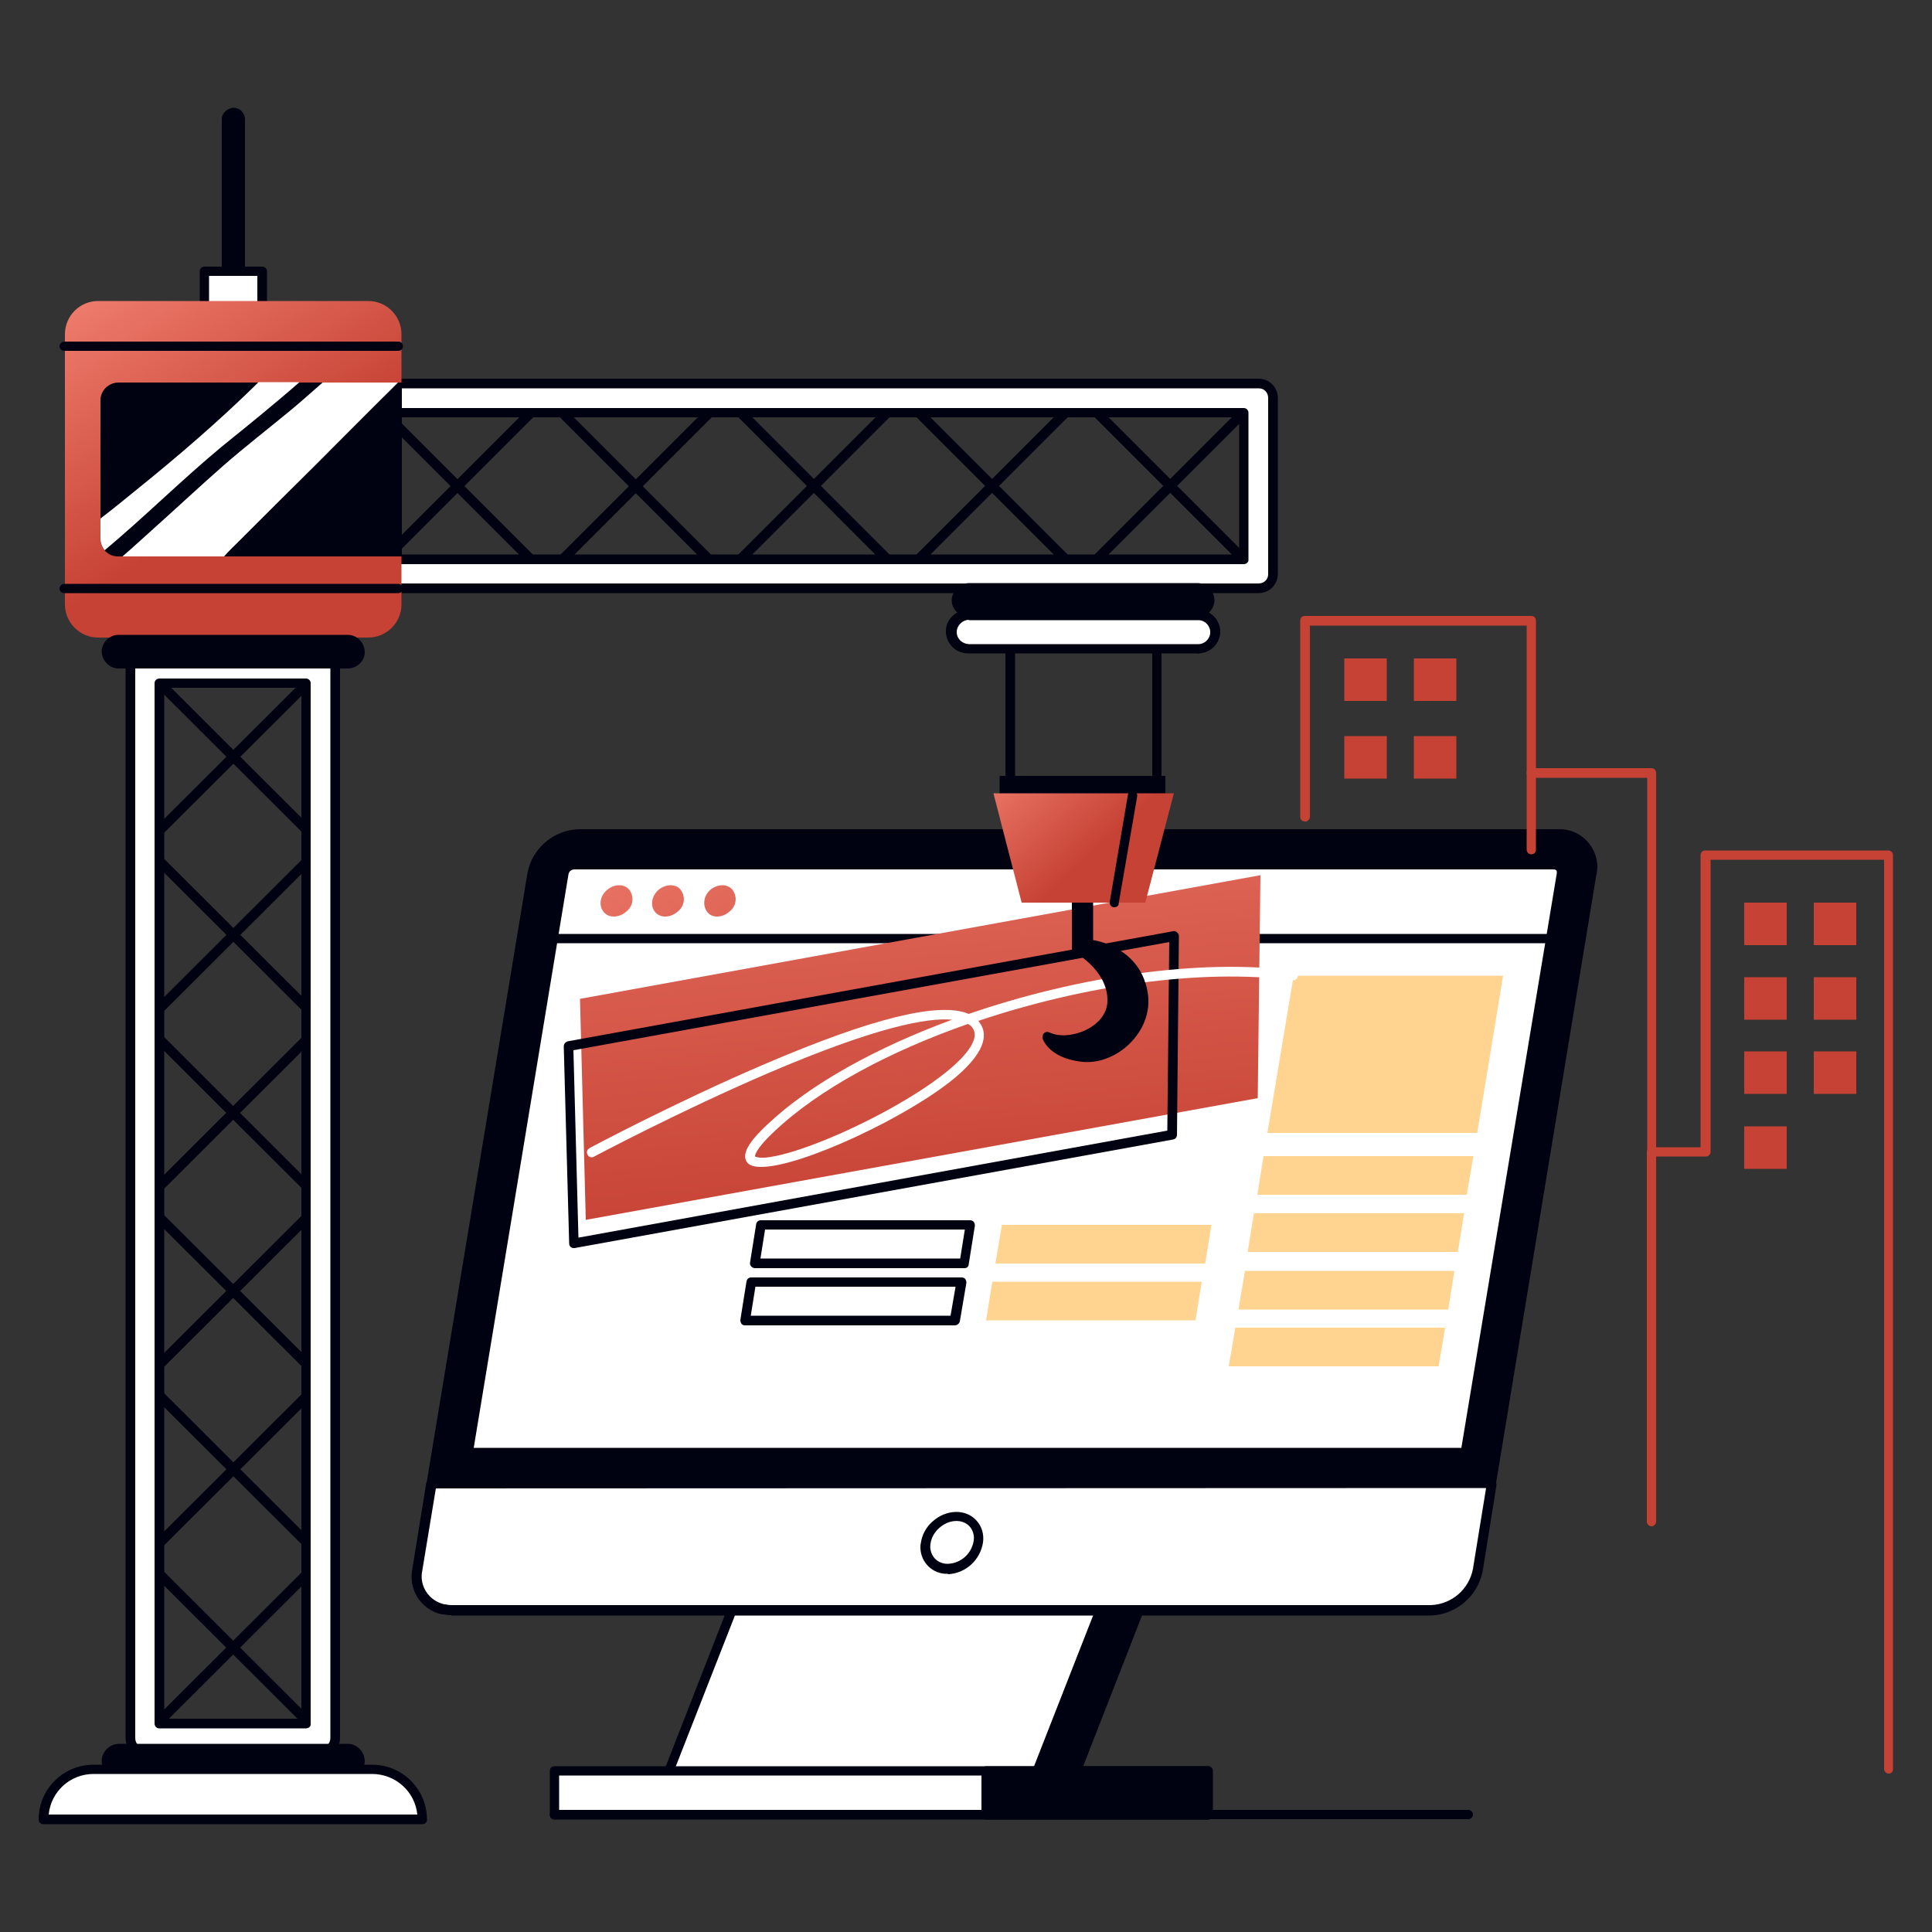 <svg transform="scale(1)" version="1.1" id="owWQJDHstF" xmlns="http://www.w3.org/2000/svg" xmlns:xlink="http://www.w3.org/1999/xlink" x="0px" y="0px" viewBox="0 0 500 500" xml:space="preserve" class="pbimage_pbimage__wrapper__image__0LEis false"><rect x="0" y="0" width="500" height="500" fill="#333333" stroke="none"/><title>Web Development 1</title><style type="text/css"> .st0{fill:#000111;} .st1{fill:#FFFFFF;} .st2{fill:url(#SVGID_1_-owWQJDHstF);} .st3{fill:url(#SVGID_00000044869929136428889940000005038650255155468690_-owWQJDHstF);} .st4{fill:url(#SVGID_00000170239402991670522580000016843079938678359187_-owWQJDHstF);} .st5{fill:#FED490;} .st6{fill:url(#SVGID_00000144312910238837909040000017150968788767005337_-owWQJDHstF);} .st7{fill:#C64234;} .st8{fill:url(#SVGID_00000036934889308232567100000002124424617934747019_-owWQJDHstF);} .st9{fill:url(#SVGID_00000086653021672512866990000003587792785462813619_-owWQJDHstF);}
 .st7{fill:#C64234;}
 .st5{fill:#FED490;}
 .st1{fill:#FFFFFF;}
 .st0{fill:#000111;}</style><g id="computer"><g id="computer-2"><polygon class="st0" points="296.2,413.2 200.8,413.2 181.6,462.4 276.9,462.4 		"></polygon><path class="st0" d="M276.9,463.7h-95.3c-0.7,0-1.2-0.6-1.2-1.3c0-0.2,0-0.3,0.1-0.5l19.2-49.2c0.2-0.5,0.7-0.8,1.2-0.8h95.3
			c0.4,0,0.8,0.2,1,0.5c0.2,0.3,0.3,0.8,0.1,1.2l-19.2,49.2C277.9,463.4,277.4,463.7,276.9,463.7z M183.4,461.2h92.7l18.3-46.7
			h-92.7L183.4,461.2z"></path><polygon class="st1" points="286,413.2 190.7,413.2 171.5,462.4 266.8,462.4 		"></polygon><path class="st0" d="M266.8,463.7h-95.3c-0.4,0-0.8-0.2-1-0.5c-0.2-0.3-0.3-0.8-0.1-1.2l19.2-49.2c0.2-0.5,0.6-0.8,1.2-0.8h95.4
			c0.7,0,1.2,0.5,1.3,1.2c0,0.2,0,0.3-0.1,0.5L268,462.9C267.8,463.4,267.3,463.7,266.8,463.7z M173.3,461.2H266l18.3-46.7h-92.7
			L173.3,461.2z"></path><rect class="st1" x="143.5" y="458.3" width="169.1" height="11.4"></rect><path class="st0" d="M312.5,470.9H143.5c-0.7,0-1.2-0.5-1.2-1.2c0,0,0,0,0,0v-11.4c0-0.7,0.5-1.2,1.2-1.2c0,0,0,0,0,0h169.1
			c0.7,0,1.2,0.6,1.2,1.2v11.4C313.8,470.4,313.2,470.9,312.5,470.9z M144.7,468.4h166.6v-8.9H144.7L144.7,468.4z"></path><rect class="st0" x="255.2" y="458.3" width="57.5" height="11.4"></rect><path class="st0" d="M312.7,470.9h-57.5c-0.7,0-1.2-0.6-1.2-1.2v-11.4c0-0.7,0.6-1.2,1.2-1.2h57.5c0.7,0,1.2,0.6,1.2,1.2v11.4
			C313.9,470.4,313.4,470.9,312.7,470.9z M256.4,468.4h55v-8.9h-55V468.4z"></path><path class="st0" d="M386,384H111.7l26.1-157.8c1.1-5.9,6.2-10.3,12.2-10.4h253.4c4.7-0.2,8.7,3.5,8.9,8.2c0,0,0,0,0,0.1
			c0,0.7,0,1.4-0.2,2.1L386,384z"></path><path class="st0" d="M386,385.2H111.7c-0.4,0-0.8-0.1-1-0.4c-0.2-0.3-0.3-0.6-0.3-1l26.1-157.8c1.2-6.5,6.8-11.2,13.3-11.4h253.5
			c5.4-0.2,9.9,4.1,10.1,9.5c0,0.8-0.1,1.7-0.3,2.5l-26,157.7C387.1,384.8,386.6,385.2,386,385.2z M113.2,382.7H385l25.8-156.8
			c0-0.1,0-0.1,0-0.2c0.2-0.6,0.2-1.2,0.2-1.7c-0.2-4-3.6-7.1-7.6-7H150c-5.4,0.2-9.9,4.1-10.9,9.4L113.2,382.7z"></path><path class="st1" d="M121.1,376l24.7-149.8c0.2-1.4,1.5-2.4,2.9-2.4h253.4c1.1,0,1.9,0.8,2,1.9v0.5L379.3,376H121.1z"></path><path class="st0" d="M379.3,377.2H121.1c-0.4,0-0.8-0.1-1-0.4c-0.2-0.3-0.3-0.6-0.3-1l24.8-149.8c0.3-2,2.1-3.4,4.1-3.4h253.5
			c1.8,0,3.2,1.4,3.2,3.1v0.5c0,0.1,0,0.1,0,0.2l-24.9,149.8C380.4,376.8,379.9,377.2,379.3,377.2z M122.6,374.7h255.6L402.9,226
			v-0.4c0-0.4-0.4-0.6-0.8-0.6H148.7c-0.8,0-1.5,0.5-1.6,1.4L122.6,374.7z"></path><path class="st1" d="M386,384H111.7l-3.6,22.2c-1,4.7,2,9.2,6.6,10.2c0.7,0.1,1.4,0.2,2.1,0.2h253.4c6-0.2,11-4.5,12.1-10.4
			L386,384z"></path><path class="st0" d="M116.8,418c-0.7,0-1.4-0.1-2.1-0.2h-0.3c-2.6-0.5-4.8-2.1-6.3-4.3c-1.4-2.2-1.9-4.9-1.4-7.4l3.6-22.2
			c0.1-0.6,0.6-1,1.2-1H386c0.4,0,0.7,0.1,1,0.4c0.2,0.3,0.3,0.6,0.3,1l-3.6,22.4c-1.3,6.4-6.8,11.1-13.3,11.4H116.8z M112.8,385.2
			l-3.5,21.2c-0.9,4,1.7,7.9,5.7,8.8h0.2c0.5,0.1,1.1,0.2,1.7,0.2h253.4c5.4-0.2,9.9-4.1,10.9-9.4l3.4-20.9L112.8,385.2z"></path><ellipse class="st1" transform="matrix(0.736 -0.677 0.677 0.736 -205.322 273.669)" cx="248.5" cy="400.3" rx="7.4" ry="6.3"></ellipse><path class="st0" d="M245.2,407.3c-3.8,0.1-6.9-2.9-7-6.7c0-0.4,0-0.8,0.1-1.2c0.3-2.2,1.4-4.2,3-5.6l0,0
			c3.5-3.2,8.6-3.4,11.4-0.3c1.4,1.5,2,3.6,1.7,5.7c-0.7,4.5-4.4,7.9-8.9,8.2L245.2,407.3z M243,395.5c-1.2,1.1-2,2.5-2.2,4.1
			c-0.2,1.3,0.2,2.7,1.1,3.7c0.9,1,2.3,1.5,3.6,1.4c3.3-0.2,6-2.7,6.5-6c0.2-1.3-0.2-2.7-1.1-3.7C249,393,245.5,393.2,243,395.5
			L243,395.5z"></path><path class="st0" d="M400.3,244.1H142.5c-0.7,0-1.2-0.6-1.2-1.2s0.6-1.2,1.2-1.2h257.8c0.7,0,1.2,0.6,1.2,1.2
			S401,244.1,400.3,244.1z"></path><linearGradient id="SVGID_1_-owWQJDHstF" gradientUnits="userSpaceOnUse" x1="9173.64" y1="-188.12" x2="9102.38" y2="-319" gradientTransform="matrix(-1 0 0 -1 9310.55 3.56)"><stop offset="0" style="stop-color: rgb(243, 131, 116);"></stop><stop offset="1" style="stop-color: rgb(198, 66, 52);"></stop></linearGradient><path class="st2" d="M157,230.4c1.8-1.6,4.4-1.8,5.8-0.2c1.4,1.8,1.1,4.3-0.7,5.7c0,0,0,0,0,0c-1.8,1.6-4.4,1.8-5.8,0.2
			S155.2,232,157,230.4z"></path><linearGradient id="SVGID_00000095324513669068831520000006129564729676659854_-owWQJDHstF" gradientUnits="userSpaceOnUse" x1="9163.36" y1="-182.517" x2="9092.091" y2="-313.407" gradientTransform="matrix(-1 0 0 -1 9310.55 3.56)"><stop offset="0" style="stop-color: rgb(243, 131, 116);"></stop><stop offset="1" style="stop-color: rgb(198, 66, 52);"></stop></linearGradient><path d="M170.3,230.4c1.8-1.6,4.4-1.8,5.8-0.2
			c1.4,1.8,1.1,4.3-0.7,5.7c0,0,0,0,0,0c-1.8,1.6-4.4,1.8-5.8,0.2S168.6,232,170.3,230.4z" style="fill: url(&quot;#SVGID_00000095324513669068831520000006129564729676659854_-owWQJDHstF&quot;);"></path><linearGradient id="SVGID_00000072238389670280058070000008375924581352526466_-owWQJDHstF" gradientUnits="userSpaceOnUse" x1="9153.035" y1="-176.899" x2="9081.765" y2="-307.779" gradientTransform="matrix(-1 0 0 -1 9310.54 3.56)"><stop offset="0" style="stop-color: rgb(243, 131, 116);"></stop><stop offset="1" style="stop-color: rgb(198, 66, 52);"></stop></linearGradient><path d="M183.7,230.4c1.8-1.6,4.4-1.8,5.8-0.2
			c1.4,1.8,1.1,4.3-0.7,5.7c0,0,0,0,0,0c-1.8,1.6-4.4,1.8-5.7,0.2S182,232,183.7,230.4z" style="fill: url(&quot;#SVGID_00000072238389670280058070000008375924581352526466_-owWQJDHstF&quot;);"></path><polygon class="st5" points="382.3,293.2 328,293.2 334.8,252.5 389,252.5 		"></polygon><polygon class="st5" points="379.6,309.2 325.4,309.2 327,299.2 381.3,299.2 		"></polygon><polygon class="st5" points="377.3,324 322.9,324 324.5,314 378.9,314 		"></polygon><polygon class="st5" points="311.9,327 257.6,327 259.3,317 313.5,317 		"></polygon><polygon class="st5" points="309.4,341.7 255.2,341.7 256.8,331.7 311,331.7 		"></polygon><path class="st0" d="M249.6,328.2h-54.2c-0.7,0-1.3-0.6-1.3-1.2c0-0.1,0-0.1,0-0.2l1.6-10c0.1-0.6,0.6-1,1.2-1h54.2
			c0.4,0,0.7,0.2,0.9,0.4c0.2,0.3,0.3,0.6,0.3,1l-1.6,10C250.7,327.8,250.2,328.2,249.6,328.2z M196.8,325.7h51.7l1.2-7.5H198
			L196.8,325.7z"></path><path class="st0" d="M247.1,343h-54.2c-0.4,0-0.8-0.1-1-0.4c-0.2-0.3-0.3-0.6-0.3-1l1.6-10c0.1-0.6,0.6-1,1.2-1h54.4
			c0.4,0,0.8,0.1,1,0.4c0.2,0.3,0.3,0.6,0.3,1l-1.7,10C248.2,342.6,247.7,343,247.1,343z M194.3,340.5H246l1.3-7.5h-51.8
			L194.3,340.5z"></path><polygon class="st5" points="374.8,338.9 320.5,338.9 322.2,328.9 376.4,328.9 		"></polygon><polygon class="st5" points="372.3,353.6 318,353.6 319.7,343.6 374,343.6 		"></polygon><linearGradient id="SVGID_00000147202356448437217280000007256933095827879075_-owWQJDHstF" gradientUnits="userSpaceOnUse" x1="228.524" y1="-147.92" x2="242.634" y2="-313.06" gradientTransform="matrix(1 0 0 -1 0 2)"><stop offset="0" style="stop-color: rgb(243, 131, 116);"></stop><stop offset="1" style="stop-color: rgb(198, 66, 52);"></stop></linearGradient><polygon points="326.2,226.5 150.1,258.5 
			151.6,315.7 325.5,284.2 		" style="fill: url(&quot;#SVGID_00000147202356448437217280000007256933095827879075_-owWQJDHstF&quot;);"></polygon><path class="st0" d="M148.5,323c-0.7,0-1.2-0.5-1.2-1.2l-1.4-51c0-0.6,0.4-1.1,1-1.3L303.6,241c0.4-0.1,0.7,0,1,0.3
			c0.3,0.2,0.5,0.6,0.5,1l-0.5,51.4c0,0.6-0.4,1.1-1,1.2L148.7,323H148.5z M148.4,271.8l1.3,48.5l152.4-27.7l0.5-48.8L148.4,271.8z"></path><path class="st1" d="M197,302c-1.6,0-2.8-0.3-3.5-1c-2.2-2.5,1.5-6.6,5-9.9c11.3-10.7,28.6-20.1,47.9-27.2
			c-6.4-0.6-19.7,1.9-47.3,13.7c-23.1,9.9-45.1,21.6-45.3,21.7c-0.6,0.4-1.4,0.2-1.7-0.4c-0.4-0.6-0.2-1.4,0.4-1.7
			c0,0,0.1,0,0.1-0.1c0.2-0.1,22.3-11.9,45.5-21.8c27.8-11.9,45.1-16.1,52.6-12.9c27.9-9.6,59.6-14.4,84.1-11.2
			c0.7,0.1,1.2,0.7,1.1,1.4c0,0,0,0,0,0c-0.1,0.7-0.7,1.2-1.4,1.1c-23.8-3.1-54.2,1.4-81.3,10.5l0.2,0.3c2,2.5,2.5,7-6.1,14.3
			C235.3,288.9,207.4,302,197,302z M250.5,265c-20.3,7.1-38.5,16.8-50.2,27.9c-5.3,5-4.9,6.4-4.9,6.4s0.7,0.4,2.6,0.3
			c12.7-1.1,49.2-19.2,53.8-29.9c0.9-2,0.3-3.1-0.2-3.8C251.3,265.5,250.9,265.2,250.5,265L250.5,265z"></path></g><path class="st0" d="M380,470.8H143.5c-0.7,0-1.2-0.6-1.2-1.2s0.6-1.2,1.2-1.2H380c0.7,0,1.2,0.6,1.2,1.2S380.7,470.8,380,470.8z" fill="#000111"></path></g><g id="building"><path class="st7" d="M488.8,459c-0.7,0-1.2-0.6-1.2-1.2V222.5h-44.9v75.6c0,0.7-0.6,1.2-1.2,1.2h-14c-0.7,0-1.2-0.6-1.2-1.2v-96.8
		h-29.9c-0.7,0-1.3-0.5-1.3-1.2c0,0,0,0,0,0v-38.2h-56.1v49.6c-0.1,0.7-0.7,1.2-1.4,1.1c-0.6-0.1-1.1-0.5-1.1-1.1v-50.9
		c0-0.7,0.5-1.2,1.2-1.2c0,0,0,0,0,0h58.6c0.7,0,1.2,0.5,1.2,1.2c0,0,0,0,0,0v38.2h29.9c0.7,0,1.2,0.6,1.2,1.2v96.9h11.5v-75.6
		c0-0.7,0.6-1.2,1.2-1.2h47.4c0.7,0,1.2,0.6,1.2,1.2v236.4C490,458.4,489.5,459,488.8,459C488.8,459,488.8,459,488.8,459z"></path><rect class="st7" x="347.9" y="170.4" width="11" height="11"></rect><rect class="st7" x="365.9" y="170.4" width="11" height="11"></rect><rect class="st7" x="347.9" y="190.5" width="11" height="11"></rect><rect class="st7" x="365.9" y="190.5" width="11" height="11"></rect><rect class="st7" x="451.4" y="233.6" width="11" height="11"></rect><rect class="st7" x="469.4" y="233.6" width="11" height="11"></rect><rect class="st7" x="451.4" y="252.9" width="11" height="11"></rect><rect class="st7" x="469.4" y="252.9" width="11" height="11"></rect><rect class="st7" x="451.4" y="272.1" width="11" height="11"></rect><rect class="st7" x="469.4" y="272.1" width="11" height="11"></rect><rect class="st7" x="451.4" y="291.5" width="11" height="11"></rect><path class="st7" d="M427.4,395c-0.7,0-1.2-0.6-1.2-1.2v-95.6c0-0.7,0.6-1.2,1.2-1.2s1.2,0.6,1.2,1.2v95.6
		C428.6,394.4,428.1,395,427.4,395z"></path><path class="st7" d="M396.3,221.1c-0.7,0-1.2-0.6-1.2-1.2V200c0-0.7,0.6-1.2,1.2-1.2s1.2,0.6,1.2,1.2v19.9
		C397.5,220.6,397,221.1,396.3,221.1C396.3,221.1,396.3,221.1,396.3,221.1z"></path></g><g id="crane"><rect class="st0" x="258.7" y="200.8" width="42.9" height="5.6"></rect><path class="st0" d="M277.4,231.9V246c0,0,9.4,4.8,9.2,13.1c-0.1,6.8-10,10.5-15,8.1c-0.6-0.3-1.4-0.1-1.7,0.6c0,0,0,0,0,0.1
		c-0.1,0.4-0.1,0.8,0,1.1c1.1,2.4,3.8,4.9,9.4,5.7c9.2,1.5,19.5-7.6,17.7-18c-2.1-11.9-14.1-13.4-14.1-13.4v-12L277.4,231.9z"></path><path class="st0" d="M280,149.9c-0.3,0-0.6-0.1-0.9-0.4c-0.5-0.5-0.5-1.3,0-1.8c0,0,0,0,0,0l45.6-45.6c0.5-0.5,1.3-0.5,1.8,0
		c0.5,0.5,0.5,1.3,0,1.8c0,0,0,0,0,0l-45.6,45.6C280.7,149.8,280.4,149.9,280,149.9z"></path><path class="st0" d="M325.7,149.9c-0.3,0-0.7-0.1-0.9-0.4l-45.6-45.6c-0.5-0.5-0.5-1.3,0-1.8c0,0,0,0,0,0c0.5-0.5,1.3-0.5,1.8,0
		l45.6,45.6c0.5,0.5,0.5,1.3,0,1.8c0,0,0,0,0,0C326.3,149.8,326,149.9,325.7,149.9z"></path><path class="st0" d="M233.9,149.9c-0.3,0-0.6-0.1-0.9-0.4c-0.5-0.5-0.5-1.3,0-1.8c0,0,0,0,0,0l45.6-45.6c0.5-0.5,1.3-0.5,1.8,0
		c0.5,0.5,0.5,1.3,0,1.8c0,0,0,0,0,0l-45.6,45.6C234.6,149.8,234.3,149.9,233.9,149.9z"></path><path class="st0" d="M279.6,149.9c-0.3,0-0.7-0.1-0.9-0.4l-45.6-45.6c-0.5-0.5-0.5-1.3,0-1.8c0,0,0,0,0,0c0.5-0.5,1.3-0.5,1.8,0
		l45.6,45.6c0.5,0.5,0.5,1.3,0,1.8C280.2,149.8,279.9,149.9,279.6,149.9L279.6,149.9z"></path><path class="st0" d="M187.8,149.9c-0.3,0-0.6-0.1-0.9-0.4c-0.5-0.5-0.5-1.3,0-1.8c0,0,0,0,0,0l45.6-45.6c0.5-0.5,1.3-0.5,1.8,0
		c0.5,0.5,0.5,1.3,0,1.8l0,0l-45.6,45.6C188.5,149.8,188.2,149.9,187.8,149.9z"></path><path class="st0" d="M233.4,149.9c-0.3,0-0.6-0.1-0.9-0.4L187,103.9c-0.5-0.5-0.6-1.2-0.1-1.8s1.2-0.6,1.8-0.1c0,0,0.1,0.1,0.1,0.1
		l45.6,45.6c0.5,0.5,0.5,1.3,0,1.8C234.1,149.8,233.8,149.9,233.4,149.9L233.4,149.9z"></path><path class="st0" d="M141.7,149.9c-0.7,0-1.3-0.6-1.3-1.2c0-0.3,0.1-0.6,0.4-0.9l45.6-45.6c0.5-0.5,1.3-0.4,1.8,0.1
		c0.4,0.5,0.4,1.2,0,1.7l-45.6,45.6C142.4,149.8,142.1,149.9,141.7,149.9z"></path><path class="st0" d="M187.3,149.9c-0.3,0-0.6-0.1-0.9-0.4l-45.6-45.6c-0.5-0.5-0.5-1.3,0-1.8c0,0,0,0,0,0c0.5-0.5,1.3-0.5,1.8,0
		l45.6,45.6c0.5,0.5,0.5,1.3,0,1.8c0,0,0,0,0,0C188,149.8,187.7,149.9,187.3,149.9z"></path><path class="st0" d="M95.6,149.9c-0.3,0-0.6-0.1-0.9-0.4c-0.5-0.5-0.5-1.3,0-1.8c0,0,0,0,0,0l45.6-45.6c0.5-0.5,1.3-0.5,1.8,0
		c0.5,0.5,0.5,1.3,0,1.8c0,0,0,0,0,0l-45.6,45.6C96.3,149.8,95.9,149.9,95.6,149.9z"></path><path class="st0" d="M141.2,149.9c-0.3,0-0.7-0.1-0.9-0.4l-45.6-45.6c-0.5-0.5-0.5-1.3,0-1.8c0,0,0,0,0,0c0.5-0.5,1.3-0.5,1.8,0
		l45.6,45.6c0.5,0.5,0.5,1.3,0,1.8c0,0,0,0,0,0C141.9,149.8,141.6,149.9,141.2,149.9z"></path><path class="st0" d="M49.5,149.9c-0.3,0-0.6-0.1-0.9-0.4c-0.5-0.5-0.5-1.3,0-1.8c0,0,0,0,0,0l45.6-45.6c0.5-0.5,1.3-0.5,1.8,0
		s0.5,1.3,0,1.8l0,0l-45.6,45.6C50.1,149.8,49.8,149.9,49.5,149.9z"></path><path class="st0" d="M95.1,149.9c-0.3,0-0.6-0.1-0.9-0.4l-45.6-45.6c-0.5-0.5-0.6-1.2-0.1-1.8s1.2-0.6,1.8-0.1c0,0,0.1,0.1,0.1,0.1
		L96,147.8c0.5,0.5,0.5,1.3,0,1.8C95.8,149.8,95.4,149.9,95.1,149.9L95.1,149.9z"></path><path class="st1" d="M45.1,148.5V103c0-2,1.6-3.7,3.6-3.7c0.1,0,0.1,0,0.2,0h276.8c2,0,3.7,1.6,3.8,3.6c0,0,0,0.1,0,0.1v45.5
		c0,2-1.6,3.7-3.6,3.8c0,0-0.1,0-0.1,0H48.9C46.8,152.2,45.2,150.6,45.1,148.5z M52.6,106.8v38h269.3v-38H52.6z"></path><path class="st0" d="M325.7,153.5H48.9c-2.7,0-5-2.3-5-5V103c0-2.7,2.2-5,4.9-5c0,0,0.1,0,0.1,0h276.8c2.8,0,5,2.2,5,5v45.5
		C330.7,151.3,328.5,153.5,325.7,153.5C325.7,153.5,325.7,153.5,325.7,153.5z M48.9,100.5c-1.3,0-2.5,1-2.5,2.4c0,0,0,0.1,0,0.1
		v45.5c0,1.4,1.1,2.4,2.5,2.5h276.8c1.4,0,2.5-1,2.5-2.4c0,0,0-0.1,0-0.1V103c0-1.4-1-2.5-2.4-2.5c0,0-0.1,0-0.1,0L48.9,100.5z
		 M321.9,146H52.6c-0.7,0-1.2-0.6-1.2-1.2v-38c0-0.7,0.6-1.2,1.2-1.2h269.3c0.7,0,1.2,0.6,1.2,1.2v38
		C323.2,145.4,322.6,146,321.9,146z M53.9,143.5h266.8V108H53.9L53.9,143.5z"></path><path class="st0" d="M60.4,27.9L60.4,27.9c1.7,0,3,1.3,3,3v45.1c0,1.7-1.3,3-3,3l0,0c-1.7,0-3-1.3-3-3v-45
		C57.3,29.4,58.7,28,60.4,27.9z"></path><rect class="st1" x="52.9" y="70.2" width="15" height="15"></rect><path class="st0" d="M67.9,86.4h-15c-0.7,0-1.2-0.6-1.2-1.2v-15c0-0.7,0.6-1.2,1.2-1.2h15c0.7,0,1.2,0.6,1.2,1.2v15
		C69.1,85.9,68.6,86.4,67.9,86.4z M54.1,83.9h12.5V71.4H54.1V83.9z"></path><linearGradient id="SVGID_00000075131913485869252150000016363605542486726022_-owWQJDHstF" gradientUnits="userSpaceOnUse" x1="24.004" y1="-63.547" x2="64.394" y2="-125.767" gradientTransform="matrix(1 0 0 -1 0 2)"><stop offset="0" style="stop-color: rgb(243, 131, 116);"></stop><stop offset="1" style="stop-color: rgb(198, 66, 52);"></stop></linearGradient><path d="M25.4,77.9h69.9c4.8,0,8.6,3.9,8.6,8.6
		v69.9c0,4.8-3.9,8.6-8.6,8.6H25.4c-4.8,0-8.6-3.9-8.6-8.6V86.5C16.8,81.8,20.6,77.9,25.4,77.9z" style="fill: url(&quot;#SVGID_00000075131913485869252150000016363605542486726022_-owWQJDHstF&quot;);"></path><path class="st0" d="M30.5,99H104v45H30.5c-2.5,0-4.5-2-4.5-4.5c0,0,0,0,0,0v-36.1C26.1,101,28.1,99.1,30.5,99z"></path><path class="st1" d="M57.5,115.5c6.8-5.5,13.5-10.9,20-16.6H66.9l-0.8,0.8c-9.5,9.3-19.7,18.1-30.1,26.5c-3.2,2.6-6.6,5.4-10,8v5.2
		c0,1.1,0.4,2.2,1.1,3C37.5,133.7,47,124.2,57.5,115.5z"></path><path class="st1" d="M61.9,140c6.6-6.6,13.2-13.2,20-19.9c6.5-6.5,13-13.1,19.6-19.6L103,99H83.5c-2.8,2.4-5.5,4.9-8.2,7.1
		c-5.9,4.9-11.9,9.5-17.6,14.5S46,131.2,40.2,136.4c-2.8,2.5-5.6,5.1-8.5,7.6H58C59.2,142.6,60.5,141.4,61.9,140z"></path><path class="st0" d="M103.1,90.8H16.6c-0.7,0-1.2-0.6-1.2-1.2s0.6-1.2,1.2-1.2h86.5c0.7,0,1.2,0.6,1.2,1.2S103.8,90.8,103.1,90.8z"></path><path class="st0" d="M103.1,153.5H16.6c-0.7,0-1.2-0.6-1.2-1.2s0.6-1.2,1.2-1.2h86.5c0.7,0,1.2,0.6,1.2,1.2
		S103.8,153.5,103.1,153.5z"></path><path class="st0" d="M83.2,219.9c-0.3,0-0.6-0.1-0.9-0.4l-45.7-45.6c-0.5-0.5-0.6-1.3-0.1-1.8s1.3-0.6,1.8-0.1c0,0,0.1,0.1,0.1,0.1
		l45.7,45.6c0.5,0.5,0.5,1.3,0,1.8C83.9,219.7,83.6,219.9,83.2,219.9z"></path><path class="st0" d="M37.5,219.9c-0.7,0-1.2-0.6-1.2-1.3c0-0.3,0.1-0.6,0.4-0.9l45.7-45.6c0.5-0.5,1.3-0.5,1.8,0
		c0.5,0.5,0.5,1.3,0,1.8l-45.7,45.6C38.1,219.8,37.8,219.9,37.5,219.9z"></path><path class="st0" d="M83.2,266c-0.3,0-0.6-0.1-0.9-0.4L36.6,220c-0.5-0.5-0.5-1.3,0-1.8c0.5-0.5,1.3-0.5,1.8,0l45.7,45.6
		c0.5,0.5,0.5,1.3,0,1.8C83.9,265.8,83.6,266,83.2,266z"></path><path class="st0" d="M37.5,266c-0.7,0-1.3-0.6-1.2-1.3c0-0.3,0.1-0.6,0.4-0.9l45.7-45.6c0.4-0.5,1.2-0.6,1.8-0.2
		c0.5,0.4,0.6,1.2,0.2,1.8c-0.1,0.1-0.1,0.2-0.2,0.2l-45.7,45.6C38.1,265.9,37.8,266,37.5,266z"></path><path class="st0" d="M83.2,312.1c-0.3,0-0.6-0.1-0.9-0.4l-45.7-45.6c-0.5-0.5-0.5-1.3,0-1.8c0.5-0.5,1.3-0.5,1.8,0L84.1,310
		c0.5,0.5,0.5,1.3,0,1.8C83.9,312,83.6,312.1,83.2,312.1L83.2,312.1z"></path><path class="st0" d="M37.5,312.1c-0.3,0-0.6-0.1-0.9-0.4c-0.5-0.5-0.5-1.3,0-1.8c0,0,0,0,0,0l45.7-45.6c0.5-0.5,1.3-0.6,1.8-0.1
		c0.5,0.5,0.6,1.3,0.1,1.8c0,0-0.1,0.1-0.1,0.1l-45.7,45.6C38.1,312,37.8,312.1,37.5,312.1z"></path><path class="st0" d="M83.2,358.2c-0.3,0-0.6-0.1-0.9-0.4l-45.7-45.6c-0.5-0.5-0.5-1.3,0-1.8c0,0,0,0,0,0c0.5-0.5,1.3-0.5,1.8,0
		l45.7,45.6c0.5,0.5,0.5,1.3,0,1.8C83.9,358.1,83.6,358.2,83.2,358.2L83.2,358.2z"></path><path class="st0" d="M37.5,358.2c-0.3,0-0.6-0.1-0.9-0.4c-0.5-0.5-0.5-1.3,0-1.8c0,0,0,0,0,0l45.7-45.6c0.5-0.5,1.3-0.6,1.8-0.1
		c0.5,0.5,0.6,1.3,0.1,1.8c0,0-0.1,0.1-0.1,0.1l-45.7,45.6C38.1,358.1,37.8,358.2,37.5,358.2z"></path><path class="st0" d="M83.2,404.3c-0.3,0-0.6-0.1-0.9-0.4l-45.7-45.6c-0.5-0.5-0.5-1.3,0-1.8c0.5-0.5,1.3-0.5,1.8,0l0,0l45.7,45.6
		c0.5,0.5,0.5,1.3,0,1.8C83.9,404.2,83.6,404.3,83.2,404.3z"></path><path class="st0" d="M37.5,404.3c-0.7,0-1.3-0.6-1.2-1.3c0-0.3,0.1-0.6,0.4-0.9l45.7-45.6c0.5-0.5,1.3-0.6,1.8-0.1
		c0.5,0.5,0.6,1.3,0.1,1.8c0,0-0.1,0.1-0.1,0.1L38.4,404C38.1,404.2,37.8,404.3,37.5,404.3z"></path><path class="st0" d="M83.2,450.5c-0.3,0-0.6-0.1-0.9-0.4l-45.7-45.6c-0.5-0.5-0.5-1.3,0-1.8c0.5-0.5,1.3-0.5,1.8,0l0,0l45.7,45.6
		c0.5,0.5,0.5,1.3,0,1.8C83.9,450.3,83.6,450.5,83.2,450.5z"></path><path class="st0" d="M37.5,450.5c-0.3,0-0.6-0.1-0.9-0.4c-0.5-0.5-0.5-1.3,0-1.8c0,0,0,0,0,0l45.7-45.6c0.5-0.5,1.3-0.6,1.8-0.1
		c0.5,0.5,0.6,1.3,0.1,1.8c0,0-0.1,0.1-0.1,0.1l-45.7,45.6C38.1,450.3,37.8,450.5,37.5,450.5z"></path><path class="st1" d="M83,453.6H37.5c-2,0-3.7-1.6-3.8-3.6c0,0,0-0.1,0-0.1V173c0-2,1.6-3.7,3.6-3.8c0,0,0.1,0,0.1,0H83
		c2,0,3.7,1.6,3.7,3.6c0,0,0,0.1,0,0.1v276.8C86.7,451.9,85.1,453.6,83,453.6z M41.3,446.1h38V176.8h-38L41.3,446.1z"></path><path class="st0" d="M83,454.8H37.5c-2.8,0-5-2.2-5-5V173c0-2.8,2.2-5,5-5H83c2.8,0,5,2.2,5,5v276.8C88,452.6,85.8,454.8,83,454.8
		C83,454.8,83,454.8,83,454.8z M37.5,170.5c-1.4,0-2.5,1.1-2.5,2.4c0,0,0,0,0,0.1v276.8c0,1.4,1,2.5,2.4,2.5c0,0,0.1,0,0.1,0H83
		c1.4,0,2.5-1.1,2.5-2.5V173c0-1.4-1-2.5-2.4-2.5c0,0-0.1,0-0.1,0L37.5,170.5z M79.2,447.3h-38c-0.7,0-1.2-0.6-1.2-1.2V176.8
		c0-0.7,0.6-1.2,1.2-1.2h38c0.7,0,1.2,0.6,1.2,1.2v269.3C80.5,446.8,79.9,447.3,79.2,447.3C79.2,447.3,79.2,447.3,79.2,447.3z
		 M42.5,444.8H78V178H42.5V444.8z"></path><path class="st0" d="M30.7,164.3H90c2.4,0,4.3,2,4.4,4.4l0,0c0,2.4-2,4.3-4.4,4.3H30.7c-2.4,0-4.3-2-4.4-4.4l0,0
		C26.4,166.2,28.3,164.3,30.7,164.3z"></path><path class="st0" d="M250.7,150.9h59.2c2.4,0,4.3,2,4.4,4.4l0,0c0,2.4-2,4.4-4.4,4.4h-59.2c-2.4,0-4.4-2-4.4-4.4l0,0
		C246.4,152.9,248.3,151,250.7,150.9z"></path><path class="st0" d="M30.7,451.3H90c2.4,0,4.3,2,4.4,4.4l0,0c0,2.4-2,4.3-4.4,4.4H30.7c-2.4,0-4.3-2-4.4-4.4l0,0
		C26.4,453.3,28.3,451.4,30.7,451.3z"></path><path class="st1" d="M24.2,457.8h72.1c7.2,0,13,5.8,13,13H11.2C11.3,463.7,17.1,457.9,24.2,457.8z"></path><path class="st0" d="M109.3,472.1H11.2c-0.7,0-1.2-0.6-1.2-1.2c0-7.9,6.4-14.2,14.2-14.2h72.1c7.9,0,14.2,6.4,14.2,14.2
		C110.6,471.5,110,472.1,109.3,472.1z M12.6,469.6H108c-0.6-6-5.7-10.5-11.7-10.5H24.2C18.2,459.1,13.2,463.6,12.6,469.6z"></path><path class="st0" d="M261.4,206c-0.7,0-1.2-0.5-1.2-1.2c0,0,0,0,0,0V168c-0.1-0.7,0.4-1.3,1.1-1.4c0.7-0.1,1.3,0.4,1.4,1.1
		c0,0.1,0,0.1,0,0.2v36.7C262.7,205.4,262.1,206,261.4,206C261.5,206,261.4,206,261.4,206z"></path><path class="st0" d="M299.4,206c-0.7,0-1.2-0.6-1.2-1.2V168c0-0.7,0.6-1.2,1.2-1.2s1.2,0.6,1.2,1.2v36.7
		C300.7,205.4,300.1,206,299.4,206C299.4,206,299.4,206,299.4,206z"></path><path class="st1" d="M250.7,159.1h59.2c2.4,0,4.3,2,4.4,4.4l0,0c0,2.4-2,4.4-4.4,4.4h-59.2c-2.4,0-4.4-2-4.4-4.4l0,0
		C246.4,161.1,248.3,159.2,250.7,159.1z"></path><path class="st0" d="M309.9,169.1h-59.2c-3.1,0.1-5.7-2.3-5.9-5.4s2.3-5.7,5.4-5.9c0.2,0,0.3,0,0.5,0h59.2c3.1-0.1,5.7,2.3,5.9,5.4
		c0.1,3.1-2.3,5.7-5.4,5.9C310.2,169.2,310.1,169.2,309.9,169.1z M250.7,160.4c-1.7,0.1-3.1,1.5-3.1,3.2c0,1.7,1.4,3,3.1,3.1h59.2
		c1.7,0.1,3.2-1.2,3.3-2.9s-1.2-3.2-2.9-3.3c-0.1,0-0.2,0-0.4,0H250.7z"></path><linearGradient id="SVGID_00000122721534641021348350000017303862347676644031_-owWQJDHstF" gradientUnits="userSpaceOnUse" x1="257.63" y1="-188.7" x2="284.221" y2="-217.56" gradientTransform="matrix(1 0 0 -1 0 2)"><stop offset="0" style="stop-color: rgb(243, 131, 116);"></stop><stop offset="1" style="stop-color: rgb(198, 66, 52);"></stop></linearGradient><polygon points="282.2,205.3 278.7,205.3 
		257.1,205.3 264.4,233.6 278.7,233.6 282.2,233.6 296.4,233.6 303.8,205.3 	" style="fill: url(&quot;#SVGID_00000122721534641021348350000017303862347676644031_-owWQJDHstF&quot;);"></polygon><path class="st0" d="M288.4,234.8h-0.2c-0.7-0.1-1.1-0.8-1-1.4l4.7-27.7c0.1-0.7,0.8-1.1,1.4-1c0.7,0.1,1.1,0.8,1,1.4l-4.8,27.8
		C289.6,234.3,289,234.8,288.4,234.8z"></path></g></svg>
